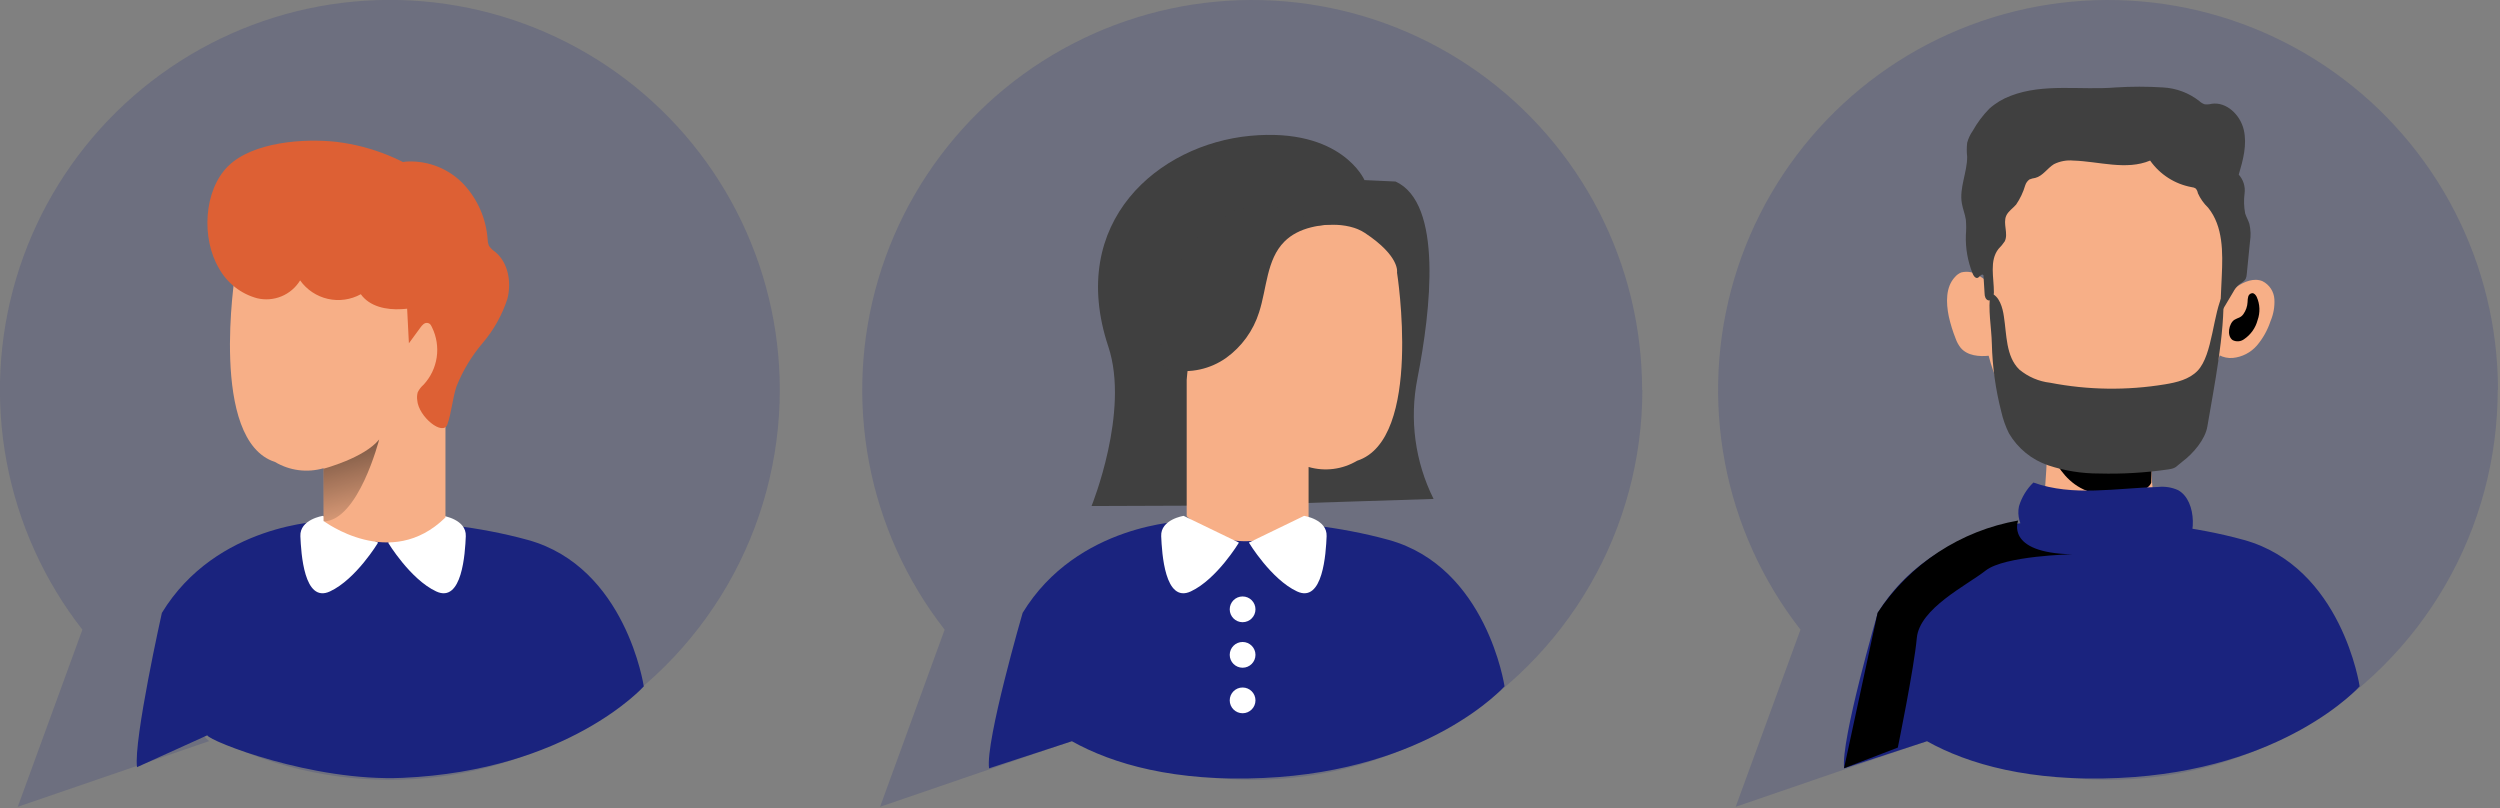 <svg width="402" height="130" viewBox="0 0 402 130" fill="none" xmlns="http://www.w3.org/2000/svg">
<rect x="0" y="0" width="402" height="130" fill="#808080" stroke="none"/>
<g clip-path="url(#clip0)">
<path opacity="0.18" d="M125.39 62.69C125.39 73.723 122.479 84.56 116.951 94.109C111.424 103.657 103.475 111.578 93.907 117.072C84.339 122.566 73.492 125.438 62.459 125.399C51.426 125.36 40.599 122.411 31.07 116.85L33.63 119.17L2.86 129.73L13.25 101.25C7.109 93.377 2.937 84.15 1.082 74.339C-0.773 64.528 -0.259 54.416 2.583 44.843C5.425 35.271 10.512 26.516 17.42 19.307C24.329 12.098 32.859 6.643 42.302 3.396C51.744 0.149 61.826 -0.796 71.707 0.64C81.588 2.076 90.984 5.852 99.111 11.652C107.239 17.452 113.864 25.109 118.435 33.987C123.006 42.864 125.39 52.705 125.39 62.69Z" fill="#1A237E"/>
<path d="M52.03 83.81C52.03 83.81 34.79 84.16 26.03 98.55C26.03 98.55 21.46 119 22.03 123.36L33.33 118.24C33.67 119.17 50.27 125.73 64.74 125.08C91.43 123.89 103.52 110.37 103.52 110.37C103.52 110.37 100.69 91.18 84.87 86.82C69.05 82.46 52.03 83.81 52.03 83.81Z" fill="#1A237E"/>
<path d="M51.91 82.95C51.91 82.95 48.18 83.52 48.3 86.22C48.42 88.92 48.87 97.05 53.06 95.1C57.25 93.15 60.8 87.25 60.8 87.25L51.91 82.95Z" fill="white"/>
<path d="M71.28 82.95C71.28 82.95 75.01 83.52 74.9 86.22C74.79 88.92 74.32 97.05 70.14 95.1C65.96 93.15 62.4 87.25 62.4 87.25L71.28 82.95Z" fill="white"/>
<path d="M37.81 44.03C37.81 44.03 33.57 70.86 44.23 74.29C45.393 74.981 46.685 75.427 48.026 75.599C49.368 75.77 50.73 75.665 52.03 75.29V83.77C52.03 83.77 62.8 91.91 71.63 83.2V61.37C71.63 61.37 70.63 48.02 67.96 49.44C67.35 49.78 61.96 49.22 61.08 39.44C61.08 39.44 48.7 33.94 42.97 37.72C37.24 41.5 37.81 44.03 37.81 44.03Z" fill="#F7AF87"/>
<path d="M35.2 43.13C35.848 44.307 36.727 45.341 37.783 46.171C38.84 47.001 40.053 47.609 41.35 47.96C42.657 48.272 44.03 48.162 45.271 47.647C46.512 47.131 47.558 46.236 48.26 45.09C49.331 46.593 50.917 47.65 52.717 48.06C54.517 48.469 56.404 48.202 58.02 47.31C59.44 49.31 62.15 49.86 64.58 49.71C67.695 49.57 70.662 48.338 72.96 46.23C74.077 45.163 74.93 43.849 75.45 42.395C75.971 40.94 76.146 39.384 75.96 37.85C75.43 34.26 72.72 31.37 69.82 29.2C65.236 25.707 59.802 23.501 54.08 22.81C48.91 22.23 40.65 22.81 36.69 26.71C32.73 30.61 32.37 38.37 35.2 43.13Z" fill="#DD6034"/>
<path d="M52.03 75.37C52.03 75.37 58.56 73.65 60.97 70.67C60.97 70.67 57.64 83.74 52.03 83.85V75.37Z" fill="url(#paint0_linear)"/>
<path d="M65.28 45.95L65.75 55.2L67.61 52.66C67.89 52.27 68.27 51.85 68.74 51.93C69.21 52.01 69.32 52.34 69.48 52.66C70.205 54.151 70.463 55.825 70.221 57.465C69.978 59.105 69.246 60.633 68.12 61.85C67.724 62.192 67.4 62.61 67.17 63.08C67.058 63.487 67.031 63.912 67.09 64.33C67.28 67.03 71.26 70.2 71.94 68.24C72.62 66.28 72.75 64.15 73.39 62.17C74.403 59.623 75.825 57.258 77.6 55.17C79.393 53.074 80.752 50.644 81.6 48.02C82.26 45.36 81.74 42.23 79.6 40.48C79.198 40.223 78.857 39.882 78.6 39.48C78.478 39.161 78.414 38.822 78.41 38.48C78.173 35.158 76.799 32.019 74.52 29.59C73.373 28.39 71.986 27.448 70.448 26.824C68.91 26.2 67.258 25.909 65.6 25.97C65.038 25.973 64.485 26.103 63.98 26.35C63.52 26.668 63.133 27.079 62.842 27.556C62.55 28.033 62.362 28.566 62.29 29.12C61.22 34.12 63.54 39.12 64.41 44.2" fill="#DD6034"/>
<path opacity="0.18" d="M264.09 62.69C264.088 73.723 261.175 84.561 255.646 94.108C250.118 103.656 242.168 111.577 232.6 117.07C223.031 122.564 212.183 125.436 201.15 125.398C190.117 125.359 179.289 122.411 169.76 116.85L172.32 119.17L141.52 129.73L151.9 101.25C145.762 93.376 141.593 84.15 139.74 74.34C137.886 64.529 138.403 54.418 141.246 44.848C144.089 35.277 149.176 26.524 156.084 19.316C162.992 12.108 171.522 6.654 180.964 3.408C190.405 0.162 200.485 -0.783 210.365 0.653C220.245 2.088 229.64 5.863 237.767 11.661C245.894 17.46 252.519 25.116 257.091 33.991C261.662 42.867 264.048 52.706 264.05 62.69H264.09Z" fill="#1A237E"/>
<path d="M190.44 83.81C190.44 83.81 173.2 84.16 164.44 98.55C164.44 98.55 158.44 119.17 159.04 123.55L172.36 119.19C179 122.9 188.97 125.74 203.15 125.1C229.89 123.91 241.93 110.36 241.93 110.36C241.93 110.36 239.1 91.17 223.28 86.81C207.46 82.45 190.44 83.81 190.44 83.81Z" fill="#1A237E"/>
<path d="M227.92 60.87C230.09 49.79 232.04 32.69 224.41 29.19L219.41 28.96C219.41 28.96 215.74 20.46 201.04 21.84C186.34 23.22 171.52 35.61 178.22 55.74C181.7 66.18 175.52 81.37 175.52 81.37L197.14 81.29L230.52 80.23C227.533 74.243 226.618 67.433 227.92 60.87Z" fill="#404040"/>
<path d="M224.64 43.82C224.64 43.82 228.88 70.65 218.22 74.09C217.058 74.782 215.766 75.228 214.424 75.4C213.082 75.572 211.719 75.467 210.42 75.09V83.58C210.42 83.58 199.65 91.72 190.82 83V61.1C190.82 61.1 191.82 47.76 194.49 49.18C195.1 49.51 200.49 48.95 201.37 39.18C201.37 39.18 213.75 33.67 219.48 37.46C225.21 41.25 224.64 43.82 224.64 43.82Z" fill="#F7AF87"/>
<path d="M210.42 75.12C210.42 75.12 203.89 73.4 201.48 70.42C201.48 70.42 204.8 83.49 210.42 83.61V75.12Z" fill="url(#paint1_linear)"/>
<path d="M215.77 36.04C212.46 36.04 208.86 36.51 206.53 38.85C203.65 41.74 203.72 46.34 202.46 50.22C201.53 53.176 199.667 55.751 197.15 57.56C195.89 58.448 194.465 59.077 192.959 59.408C191.454 59.739 189.897 59.767 188.38 59.49C188.069 59.457 187.767 59.361 187.494 59.208C187.22 59.055 186.981 58.848 186.79 58.6C186.579 58.151 186.506 57.65 186.58 57.16C186.87 51.66 187.52 45.97 190.36 41.26C191.945 38.656 194.133 36.471 196.74 34.89C198.254 33.923 199.96 33.295 201.74 33.05C205.24 32.65 208.64 34.21 211.81 35.74" fill="#404040"/>
<path d="M190.33 82.95C190.33 82.95 186.6 83.52 186.72 86.22C186.84 88.92 187.29 97.05 191.48 95.1C195.67 93.15 199.22 87.25 199.22 87.25L190.33 82.95Z" fill="white"/>
<path d="M209.7 82.95C209.7 82.95 213.43 83.52 213.32 86.22C213.21 88.92 212.74 97.05 208.56 95.1C204.38 93.15 200.82 87.25 200.82 87.25L209.7 82.95Z" fill="white"/>
<path d="M199.81 100.05C200.953 100.05 201.88 99.123 201.88 97.98C201.88 96.837 200.953 95.91 199.81 95.91C198.667 95.91 197.74 96.837 197.74 97.98C197.74 99.123 198.667 100.05 199.81 100.05Z" fill="white"/>
<path d="M199.81 107.37C200.953 107.37 201.88 106.443 201.88 105.3C201.88 104.157 200.953 103.23 199.81 103.23C198.667 103.23 197.74 104.157 197.74 105.3C197.74 106.443 198.667 107.37 199.81 107.37Z" fill="white"/>
<path d="M199.81 114.69C200.953 114.69 201.88 113.763 201.88 112.62C201.88 111.477 200.953 110.55 199.81 110.55C198.667 110.55 197.74 111.477 197.74 112.62C197.74 113.763 198.667 114.69 199.81 114.69Z" fill="white"/>
<path opacity="0.18" d="M401.63 62.69C401.63 73.723 398.719 84.56 393.191 94.109C387.664 103.657 379.715 111.578 370.147 117.072C360.579 122.566 349.732 125.438 338.699 125.399C327.666 125.36 316.839 122.411 307.31 116.85L309.86 119.17L279.1 129.73L289.52 101.25C283.382 93.376 279.213 84.15 277.36 74.34C275.506 64.529 276.023 54.418 278.866 44.848C281.709 35.277 286.796 26.524 293.704 19.316C300.612 12.108 309.142 6.654 318.584 3.408C328.025 0.162 338.105 -0.783 347.985 0.653C357.865 2.088 367.26 5.863 375.387 11.661C383.514 17.46 390.139 25.116 394.711 33.991C399.282 42.867 401.668 52.706 401.67 62.69H401.63Z" fill="#1A237E"/>
<path d="M327.99 83.81C327.99 83.81 310.75 84.16 301.94 98.55C301.94 98.55 295.94 119.17 296.54 123.55L309.86 119.19C316.5 122.9 326.47 125.74 340.66 125.1C367.39 123.91 379.43 110.36 379.43 110.36C379.43 110.36 376.6 91.17 360.78 86.81C344.96 82.45 327.99 83.81 327.99 83.81Z" fill="#1A237E"/>
<path d="M329.29 69.13C329.29 69.13 329.07 81.32 327.99 83.81C326.91 86.3 336.46 93.91 346.24 86.96L346.89 83.91C346.89 83.91 345.16 75.44 346.24 68.05C347.32 60.66 329.29 69.13 329.29 69.13Z" fill="#F7AF87"/>
<path d="M329.14 70.73C329.14 70.73 330.85 78.92 338.09 79.49C345.33 80.06 345.92 77.61 345.92 77.61L346.1 67.11L329.14 70.73Z" fill="url(#paint2_linear)"/>
<path d="M318.28 44.37C317.864 44.069 317.387 43.862 316.882 43.766C316.378 43.669 315.858 43.684 315.36 43.81C314.974 43.971 314.631 44.221 314.36 44.54C312.84 46.15 312.92 48.69 313.36 50.86C313.631 52.078 313.999 53.271 314.46 54.43C314.645 54.968 314.919 55.472 315.27 55.92C316.34 57.21 318.27 57.38 319.92 57.19C320.416 57.19 320.905 57.072 321.347 56.846C321.788 56.62 322.17 56.292 322.46 55.89C322.611 55.545 322.699 55.176 322.72 54.8C323.14 50.43 322.11 46.69 318.28 44.37Z" fill="#F7AF87"/>
<path d="M359.61 46.15C360.84 45.29 362.44 44.63 363.82 45.22C364.36 45.493 364.82 45.902 365.153 46.407C365.487 46.912 365.682 47.496 365.72 48.1C365.789 49.312 365.577 50.523 365.1 51.64C364.629 53.075 363.885 54.406 362.91 55.56C361.914 56.702 360.518 57.418 359.01 57.56C358.257 57.617 357.503 57.459 356.836 57.105C356.169 56.751 355.616 56.215 355.24 55.56C354.873 54.681 354.702 53.732 354.74 52.78C354.671 52.044 354.756 51.301 354.99 50.6C355.58 49.15 358.35 47.02 359.61 46.15Z" fill="#F7AF87"/>
<path d="M358.34 50.26C356.78 63.33 349.51 74.09 338.63 74.09C327.75 74.09 318.93 63.42 318.93 50.26C318.93 37.1 325.93 22.26 336.81 22.26C347.69 22.26 361.52 23.53 358.34 50.26Z" fill="#F7AF87"/>
<path d="M318.94 44.25L319.12 47.17C319.12 47.63 319.27 48.17 319.72 48.3C320.17 48.43 320.61 47.62 320.62 47.02C320.62 44.62 319.87 41.91 321.36 40.02C321.733 39.651 322.068 39.246 322.36 38.81C322.98 37.56 322.04 35.97 322.6 34.69C322.93 33.96 323.66 33.51 324.19 32.9C324.84 31.947 325.336 30.897 325.66 29.79C325.78 29.418 326.015 29.092 326.33 28.86C326.631 28.735 326.947 28.651 327.27 28.61C328.49 28.3 329.21 27.05 330.27 26.4C331.229 25.922 332.303 25.722 333.37 25.82C337.54 25.95 341.88 27.43 345.74 25.82C347.326 28.074 349.737 29.612 352.45 30.1C352.676 30.113 352.895 30.19 353.08 30.32C353.258 30.535 353.376 30.794 353.42 31.07C353.818 31.949 354.382 32.744 355.08 33.41C357.49 36.41 357.44 40.56 357.26 44.41L356.98 50.52L359.11 46.94C359.329 46.522 359.616 46.144 359.96 45.82C360.35 45.49 360.87 45.29 361.11 44.82C361.211 44.586 361.269 44.335 361.28 44.08L361.8 38.84C361.952 37.896 361.919 36.931 361.7 36C361.52 35.42 361.2 34.89 361.02 34.31C360.82 33.245 360.789 32.155 360.93 31.08C360.999 30.542 360.951 29.995 360.789 29.477C360.626 28.959 360.354 28.483 359.99 28.08C360.69 25.74 361.35 23.26 360.8 20.88C360.25 18.5 358.04 16.33 355.63 16.69C355.265 16.787 354.885 16.814 354.51 16.77C354.194 16.662 353.904 16.488 353.66 16.26C351.979 14.936 349.927 14.167 347.79 14.06C345.273 13.9 342.747 13.9 340.23 14.06C334.57 14.53 328.63 13.36 323.34 15.4C322.066 15.87 320.892 16.575 319.88 17.48C318.835 18.546 317.937 19.747 317.21 21.05C316.804 21.63 316.503 22.276 316.32 22.96C316.235 23.711 316.235 24.469 316.32 25.22C316.32 27.73 315.04 30.22 315.46 32.67C315.61 33.58 315.98 34.43 316.11 35.34C316.18 36.169 316.18 37.002 316.11 37.83C316.041 39.926 316.409 42.014 317.19 43.96C317.32 44.29 317.53 44.67 317.89 44.7C318.25 44.73 318.62 43.86 318.94 44.25Z" fill="#404040"/>
<path d="M321.81 66.21C322.08 67.419 322.497 68.591 323.05 69.7C324.471 72.111 326.71 73.931 329.36 74.83C331.994 75.706 334.754 76.148 337.53 76.14C341.255 76.24 344.983 76.02 348.67 75.48C349.99 75.29 349.89 75 350.95 74.21C352.66 72.93 354.62 70.65 354.95 68.54C356.01 62.27 357.78 53.54 357.52 47.18C355.82 50.32 355.84 57.04 353.37 59.62C352.03 61.01 350.03 61.49 348.13 61.8C342.017 62.812 335.773 62.728 329.69 61.55C327.85 61.342 326.111 60.597 324.69 59.41C322.53 57.28 322.69 53.85 322.22 50.85C322.03 49.53 321.52 47.56 320.07 47.12C319.63 49.75 320.23 52.63 320.29 55.28C320.379 58.969 320.889 62.636 321.81 66.21Z" fill="#404040"/>
<path d="M316.93 48.56C316.934 48.26 316.897 47.96 316.82 47.67C316.779 47.526 316.695 47.397 316.579 47.302C316.462 47.208 316.32 47.151 316.17 47.14C315.85 47.14 315.62 47.44 315.47 47.72C314.932 48.906 314.878 50.255 315.32 51.48C315.648 52.73 316.419 53.817 317.49 54.54C317.752 54.735 318.063 54.853 318.388 54.879C318.714 54.906 319.04 54.84 319.33 54.69C320.33 54 319.94 51.98 319.04 51.42C318.49 51.08 318.04 51.12 317.61 50.52C317.199 49.946 316.962 49.265 316.93 48.56Z" fill="url(#paint3_linear)"/>
<path d="M361.41 48.56C361.406 48.26 361.443 47.96 361.52 47.67C361.561 47.526 361.645 47.397 361.761 47.302C361.878 47.208 362.02 47.151 362.17 47.14C362.49 47.14 362.72 47.44 362.87 47.72C363.408 48.906 363.462 50.255 363.02 51.48C362.692 52.73 361.921 53.817 360.85 54.54C360.588 54.735 360.277 54.853 359.952 54.879C359.626 54.906 359.3 54.84 359.01 54.69C358.01 54 358.41 51.98 359.3 51.42C359.85 51.08 360.3 51.12 360.73 50.52C361.142 49.946 361.378 49.265 361.41 48.56Z" fill="url(#paint4_linear)"/>
<path d="M350.25 78.82C349.248 78.366 348.144 78.187 347.05 78.3C340.3 78.48 333.32 79.88 326.97 77.59C325.881 78.647 325.083 79.966 324.65 81.42C324 84.49 326.59 87.34 329.39 88.74C334.12 91.12 339.66 91.07 344.94 90.74C347.01 90.62 349.25 90.41 350.79 89.01C353.24 86.83 353.37 80.57 350.25 78.82Z" fill="#1A237E"/>
<path d="M324.52 83.7C324.52 83.7 322.34 88.91 333.21 89.13C333.21 89.13 322.34 89.35 319.3 91.74C316.26 94.13 308.65 97.82 308.22 102.61C307.79 107.4 305.17 120.21 305.17 120.21L296.52 123.53L301.92 98.53C304.48 94.65 307.804 91.334 311.69 88.784C315.576 86.234 319.942 84.504 324.52 83.7Z" fill="url(#paint5_linear)"/>
</g>
<defs>
<linearGradient id="paint0_linear" x1="58.81" y1="86.56" x2="51.36" y2="56.52" gradientUnits="userSpaceOnUse">
<stop stop-opacity="0"/>
<stop offset="0.99"/>
</linearGradient>
<linearGradient id="paint1_linear" x1="10417.1" y1="2734.54" x2="10552.8" y2="2363.6" gradientUnits="userSpaceOnUse">
<stop stop-opacity="0"/>
<stop offset="0.99"/>
</linearGradient>
<linearGradient id="paint2_linear" x1="6222.57" y1="2719" x2="6262.23" y2="1905.58" gradientUnits="userSpaceOnUse">
<stop stop-opacity="0"/>
<stop offset="0.99"/>
</linearGradient>
<linearGradient id="paint3_linear" x1="1906.34" y1="1342.16" x2="1955.91" y2="1337.62" gradientUnits="userSpaceOnUse">
<stop stop-opacity="0"/>
<stop offset="0.99"/>
</linearGradient>
<linearGradient id="paint4_linear" x1="4925.34" y1="1342.16" x2="4875.8" y2="1337.62" gradientUnits="userSpaceOnUse">
<stop stop-opacity="0"/>
<stop offset="0.99"/>
</linearGradient>
<linearGradient id="paint5_linear" x1="12489" y1="9742.48" x2="11005.7" y2="5029.29" gradientUnits="userSpaceOnUse">
<stop stop-opacity="0"/>
<stop offset="0.99"/>
</linearGradient>
<clipPath id="clip0">
<rect width="401.62" height="129.72" fill="white"/>
</clipPath>
</defs>
</svg>
